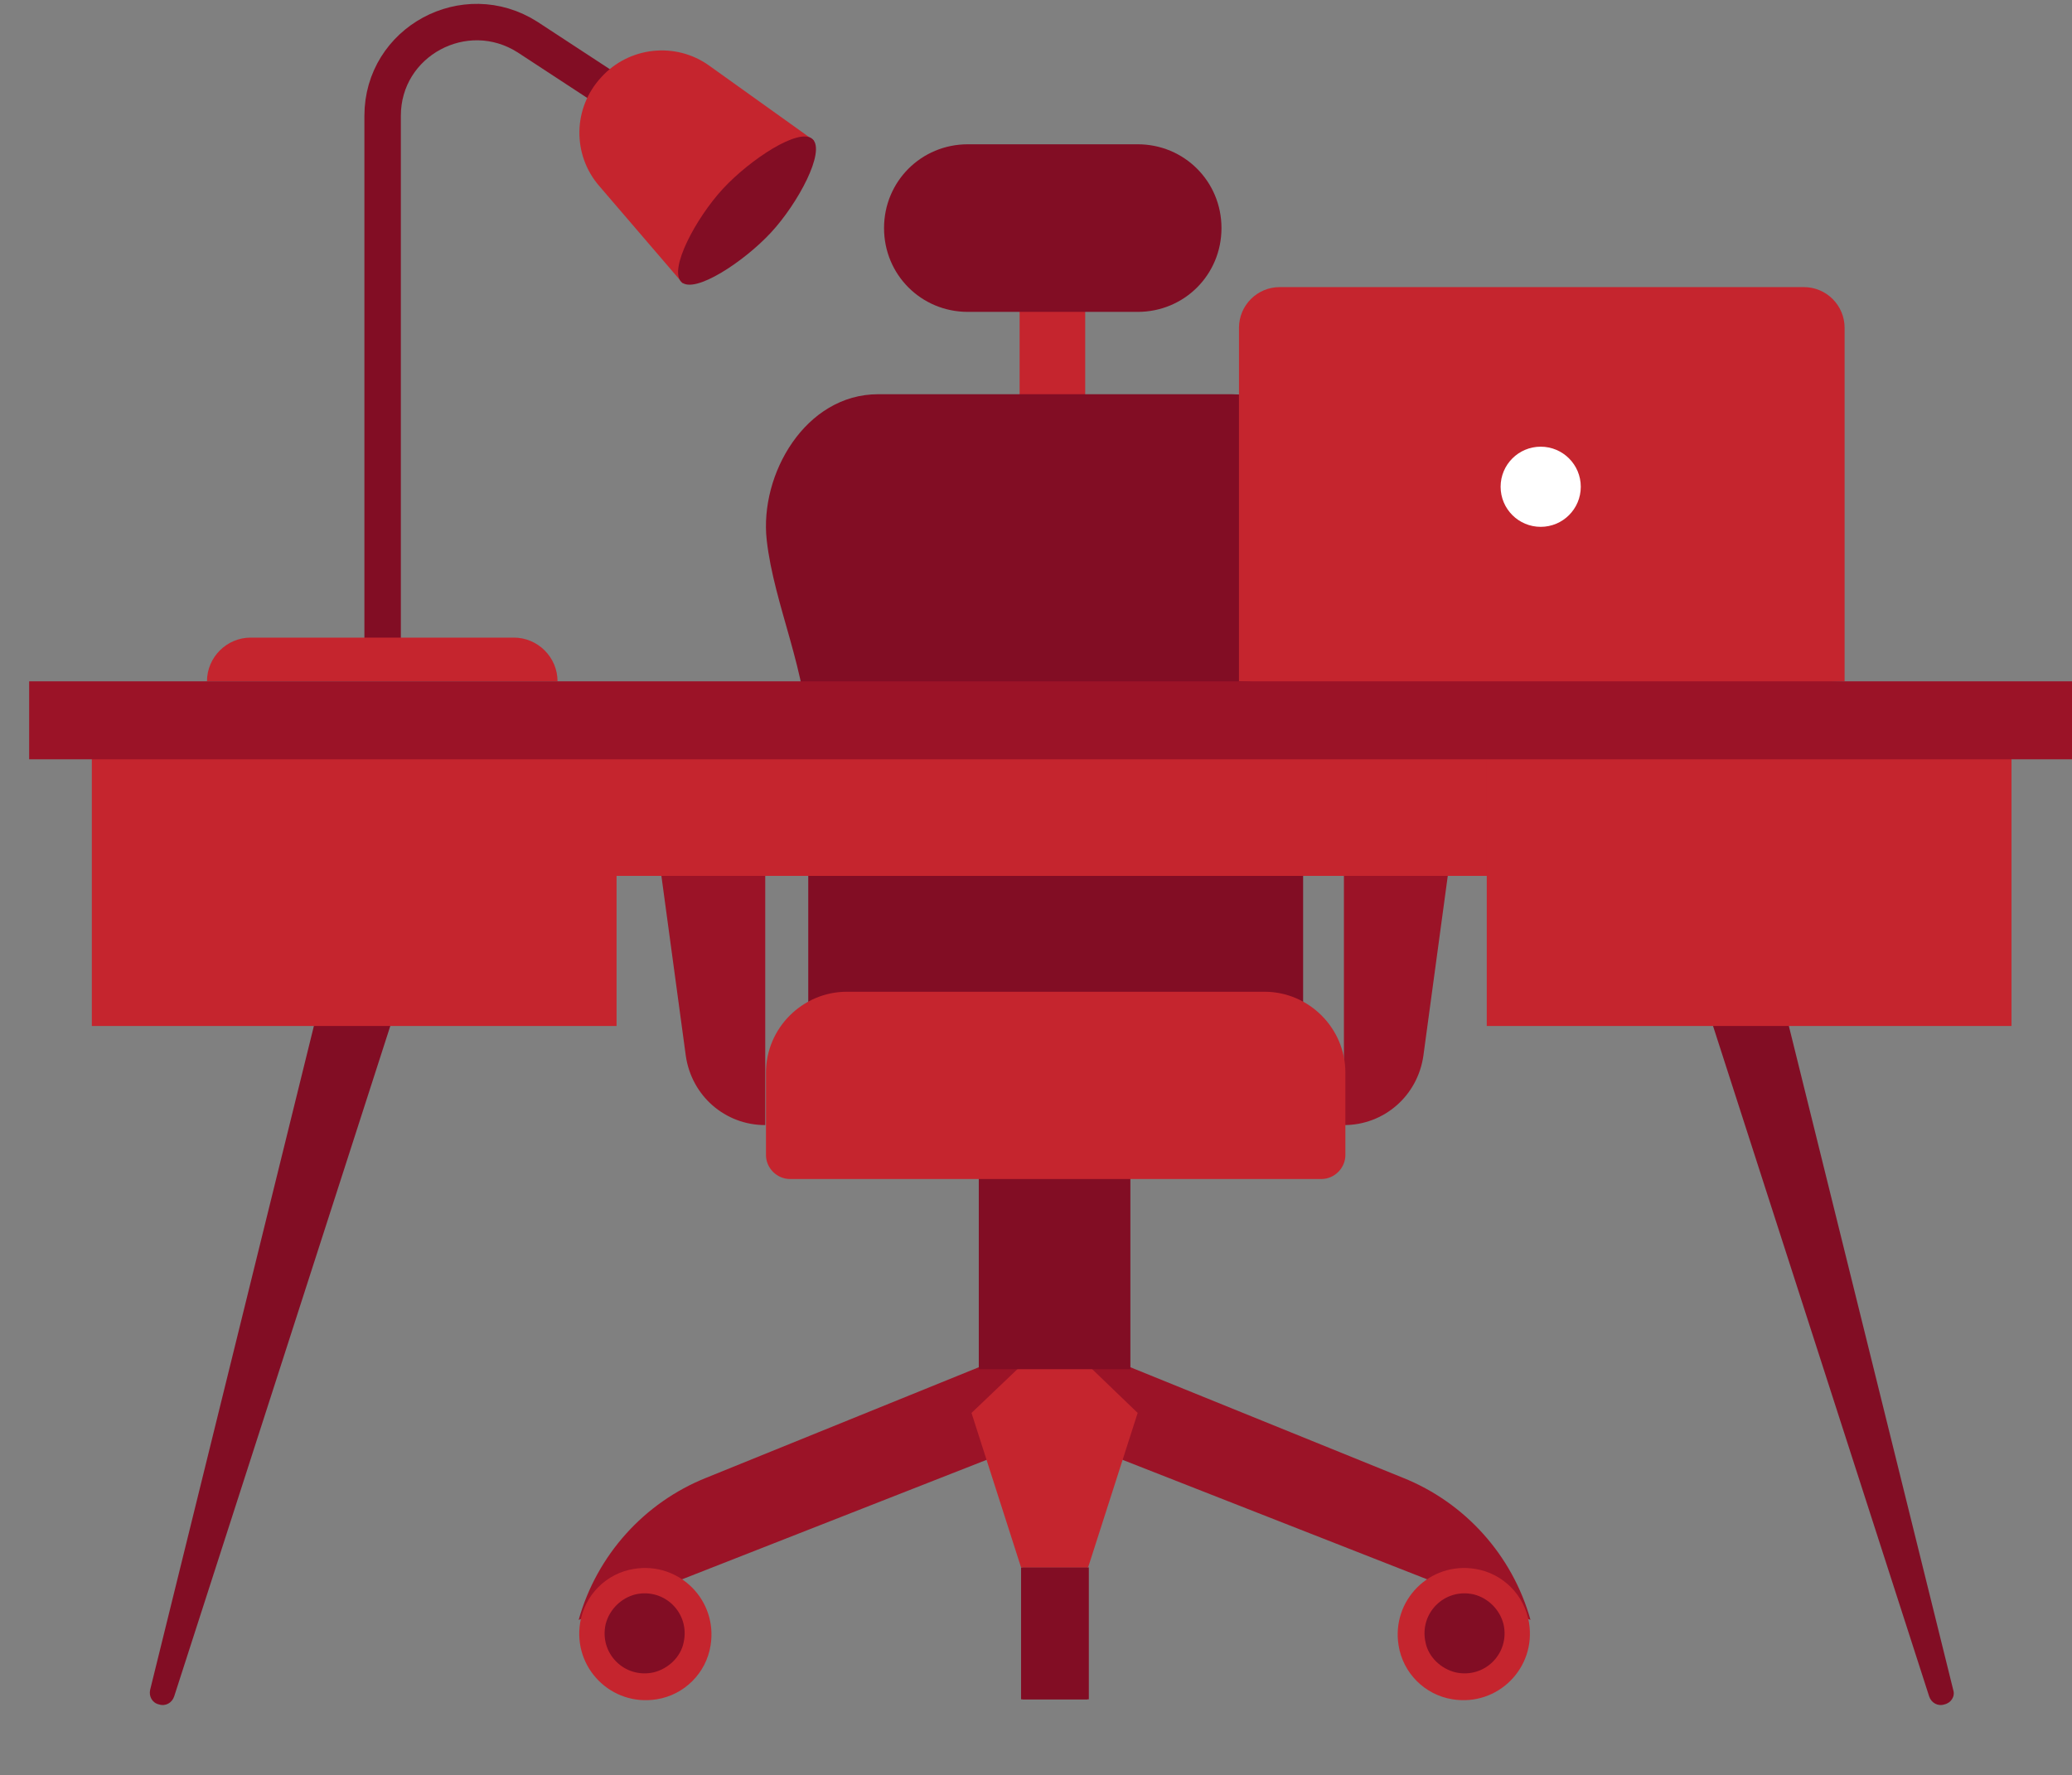 <?xml version="1.0" encoding="utf-8"?>
<!-- Generator: Adobe Illustrator 18.0.0, SVG Export Plug-In . SVG Version: 6.00 Build 0)  -->
<!DOCTYPE svg PUBLIC "-//W3C//DTD SVG 1.1//EN" "http://www.w3.org/Graphics/SVG/1.1/DTD/svg11.dtd">
<svg version="1.1" id="Layer_1" xmlns="http://www.w3.org/2000/svg" xmlns:xlink="http://www.w3.org/1999/xlink" x="0px" y="0px"
	 viewBox="0 0 284.3 243.6" enable-background="new 0 0 284.3 243.6" xml:space="preserve">
<rect x="0" y="0" width="284.3" height="243.6" fill="#808080" stroke="none"/>
<rect x="140.3" y="215.1" fill="#820D24" width="9.1" height="18.1"/>
<path fill="#9B1327" d="M149,183.6l4.3,3.3l39.2,15.9c8.5,3.4,15,10.6,17.5,19.5v0l-65.5-25.7l-2.8-16"/>
<rect x="140.1" y="215.1" fill="#820D24" width="9.1" height="18.1"/>
<path fill="#9B1327" d="M140.4,183.6l-4.3,3.3l-39.2,15.9c-8.5,3.4-15,10.6-17.5,19.5v0l65.5-25.7l2.8-16"/>
<polygon fill="#C5252E" points="145.5,183.7 145.5,182.3 144.7,183 143.9,182.3 144,183.7 133.3,193.9 140.1,215.1 144.5,215.1 
	145,215.1 149.3,215.1 156.1,193.9 "/>
<path fill="none" stroke="#820D24" stroke-width="5" stroke-miterlimit="10" d="M52.5,90.8V15.9c0-10.2,11.3-16.3,19.9-10.8
	l11.3,7.4"/>
<rect x="139.9" y="39.5" fill="#C5252E" width="9" height="19"/>
<path fill="#820D24" d="M156.1,42.8h-23.3c-6.4,0-11.5-5.1-11.5-11.5v0c0-6.4,5.1-11.5,11.5-11.5h23.3c6.4,0,11.5,5.1,11.5,11.5v0
	C167.6,37.7,162.5,42.8,156.1,42.8z"/>
<path fill="#9B1327" d="M184.4,120.1v34.3h0c5.5,0,10.1-4,10.9-9.5l4-29.5C199.3,115.5,184.4,98.1,184.4,120.1z"/>
<polygon fill="#820D24" points="153.3,158.1 136.1,158.1 134.3,158.1 134.3,187.9 136.1,187.9 153.3,187.9 155.1,187.9 155.1,158.1 
	"/>
<path fill="#820D24" d="M169,54.1c-8.9,0-21.4,0-24,0c-0.3,0-0.5,0-0.5,0c-2.6,0-15.1,0-24,0c-10,0-16.3,11-15.3,20s5.7,18.3,5.7,28
	s0,44.7,0,44.7h33.7h0.5h33.7c0,0,0-35,0-44.7s4.7-19,5.7-28S179,54.1,169,54.1z"/>
<path fill="#9B1327" d="M105,120.1v34.3h0c-5.5,0-10.1-4-10.9-9.5l-4-29.5C90.1,115.5,105,98.1,105,120.1z"/>
<path fill="#C5252E" d="M145,136.1h-0.5h-28.3c-6.1,0-11.1,5-11.1,11.1v11.3c0,1.8,1.5,3.3,3.3,3.3h36.4h0.1h36.4
	c1.8,0,3.3-1.5,3.3-3.3v-11.3c0-6.1-5-11.1-11.1-11.1H145z"/>
<path fill="#C5252E" d="M76.5,93.5H28.4v0c0-3.3,2.7-6,6-6h36.1C73.8,87.5,76.5,90.2,76.5,93.5L76.5,93.5z"/>
<g>
	<g>
		<path fill="#C5252E" d="M111.7,19.3l-18,19.6L82.2,25.5c-3.7-4.3-3.6-10.7,0.3-14.9l0,0C86.3,6.4,92.7,5.7,97.3,9L111.7,19.3z"/>
		<g>
			<path fill="#820D24" d="M111.5,19.1c1.8,1.7-2,8.8-5.7,12.8s-10.5,8.5-12.3,6.8c-1.8-1.7,2-8.8,5.7-12.8S109.7,17.4,111.5,19.1z"
				/>
		</g>
	</g>
</g>
<path fill="#C5252E" d="M253,93.5l-41.5,2l-41.5-2V45c0-3.1,2.5-5.6,5.6-5.6h71.9c3.1,0,5.6,2.5,5.6,5.6V93.5z"/>
<circle fill="#FFFFFF" cx="211.4" cy="66.8" r="5.5"/>
<g>
	<path fill="#820D24" d="M266.8,233.9L266.8,233.9c-0.9,0.3-1.8-0.2-2.1-1.1l-35.1-108.9l10.9-3.1L268,231.9
		C268.3,232.8,267.7,233.7,266.8,233.9z"/>
	<path fill="#820D24" d="M21.8,233.9L21.8,233.9c0.9,0.3,1.8-0.2,2.1-1.1l35.1-108.9L48,120.8L20.6,231.9
		C20.4,232.8,20.9,233.7,21.8,233.9z"/>
	<rect x="71.6" y="98.5" fill="#C5252E" width="147.7" height="21.7"/>
	<rect x="204" y="98.5" fill="#C5252E" width="72" height="42.3"/>
	<rect x="12.6" y="98.5" fill="#C5252E" width="72" height="42.3"/>
	<rect x="4" y="93.5" fill="#9B1327" width="280.3" height="10.7"/>
</g>
<path fill="#C5252E" d="M209.8,222.7c1,6.2-4.3,11.5-10.5,10.5c-3.8-0.6-6.8-3.6-7.4-7.4c-1-6.2,4.3-11.5,10.5-10.5
	C206.2,215.9,209.2,218.9,209.8,222.7z"/>
<path fill="#820D24" d="M206.3,222.9c0.9,4-2.6,7.5-6.6,6.6c-2-0.5-3.7-2.1-4.1-4.1c-0.9-4,2.6-7.5,6.6-6.6
	C204.2,219.3,205.8,220.9,206.3,222.9z"/>
<path fill="#C5252E" d="M79.6,222.7c-1,6.2,4.3,11.5,10.5,10.5c3.8-0.6,6.8-3.6,7.4-7.4c1-6.2-4.3-11.5-10.5-10.5
	C83.2,215.9,80.2,218.9,79.6,222.7z"/>
<path fill="#820D24" d="M83.1,222.9c-0.9,4,2.6,7.5,6.6,6.6c2-0.5,3.7-2.1,4.1-4.1c0.9-4-2.6-7.5-6.6-6.6
	C85.2,219.3,83.6,220.9,83.1,222.9z"/>
</svg>
